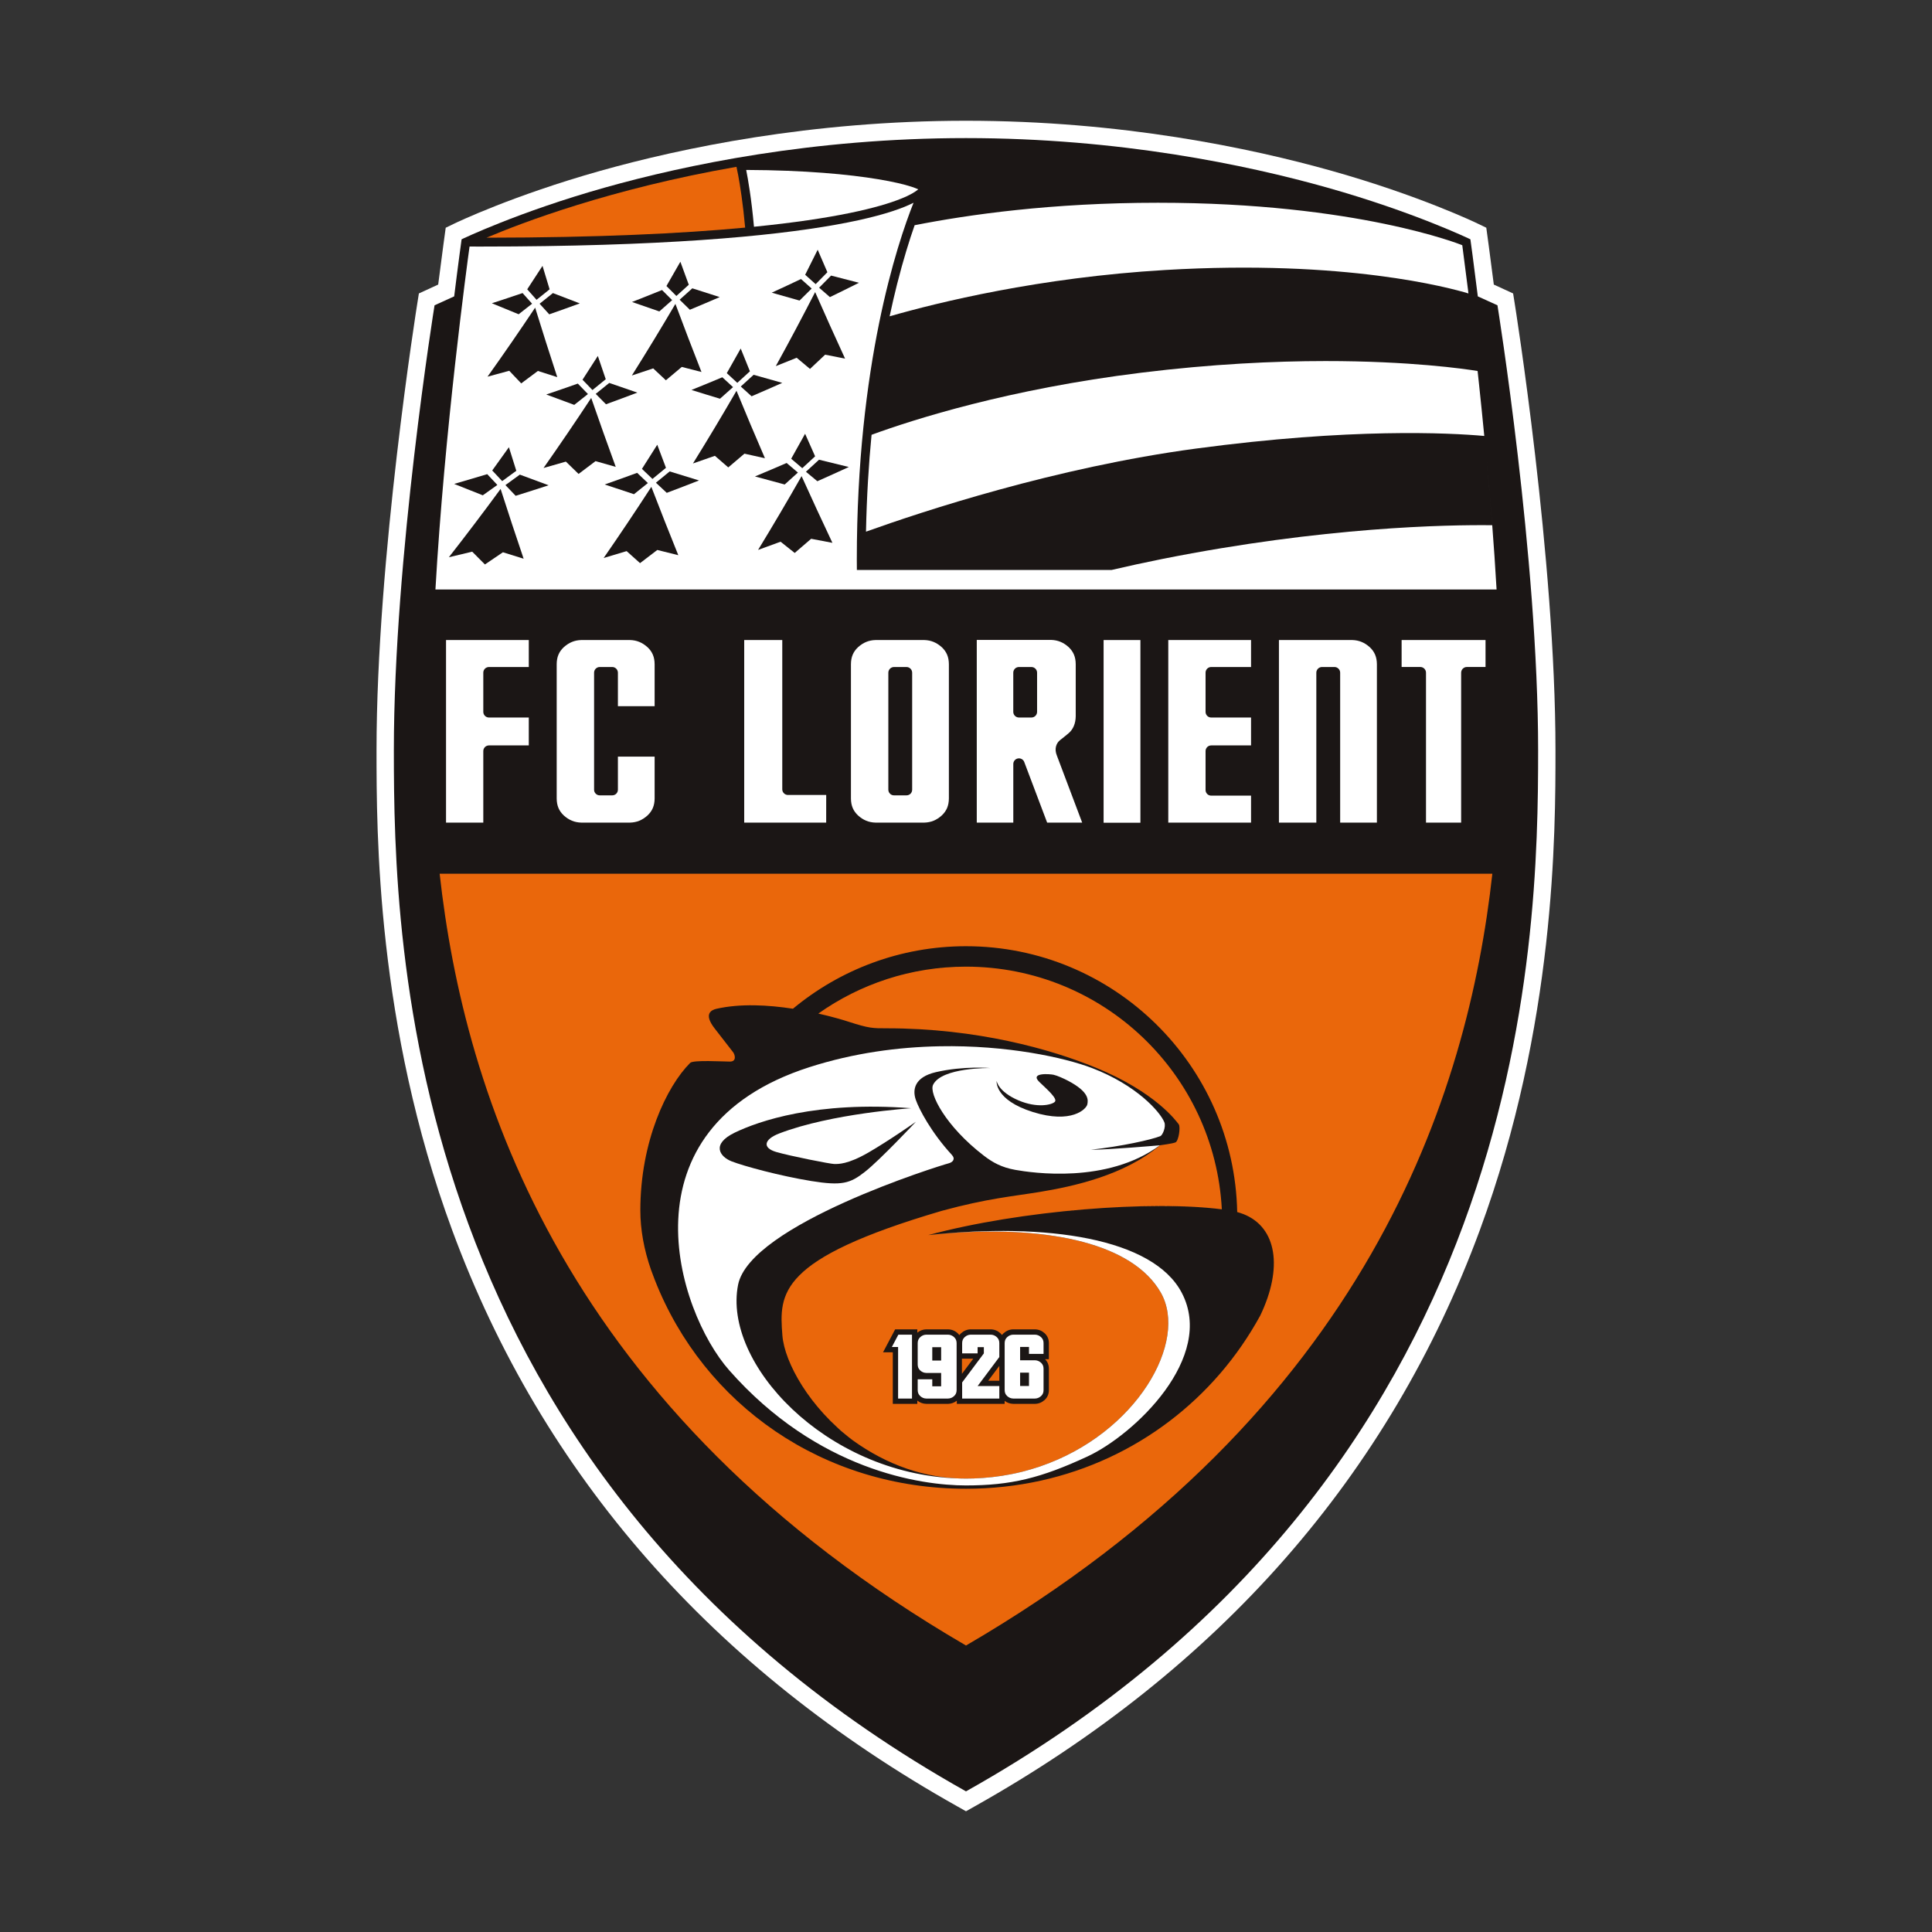 <?xml version="1.0" encoding="UTF-8"?>
<svg data-name="图层_1" xmlns="http://www.w3.org/2000/svg" version="1.1" viewBox="0 0 800 800">
  <rect x="0" y="0" width="800" height="800" fill="#333333" stroke="none"/>
  <!-- Created by @FCLOGO 2025-7-17 GMT+8 10:29:03 . https://fclogo.top/ -->
<!-- FOR PERSONAL USE ONLY NOT FOR COMMERCIAL USE -->
  <g id="g830">
    <path id="path844" d="M399.997,750l-3.512-1.975c-101.423-56.932-171.811-137.189-209.212-238.553-31.363-84.967-31.363-164.727-31.363-198.788,0-79.447,16.774-184.361,16.942-185.413l.599-3.761s6.415-2.967,7.996-3.68c1.408-11.206,3.113-23.529,3.113-23.529l3.458-1.673c.971-.475,24.306-11.676,60.526-21.878,33.613-9.463,87.174-20.751,151.454-20.751s117.841,11.287,151.46,20.751c36.214,10.203,59.544,21.404,60.526,21.878l3.458,1.667s1.71,12.329,3.113,23.535c1.581.712,7.996,3.68,7.996,3.68l.599,3.761c.173,1.052,16.942,105.966,16.942,185.413,0,34.061,0,113.822-31.363,198.788-37.407,101.364-107.795,181.62-209.212,238.553l-3.518,1.975Z" style="fill: #fff;"/>
    <path id="path1252" d="M620.067,126.417c-2.725-1.268-8.136-3.696-8.136-3.696-1.629-13.246-3.07-23.627-3.07-23.627,0,0-23.33-11.287-59.349-21.431-33.182-9.345-86.046-20.481-149.512-20.481s-116.336,11.136-149.507,20.481c-36.025,10.143-59.355,21.431-59.355,21.431,0,0-1.441,10.381-3.07,23.627,0,0-5.412,2.428-8.131,3.696,0,0-16.85,104.482-16.85,184.269s3.48,300.033,236.912,431.077c233.438-131.044,236.907-351.317,236.907-431.077s-16.839-184.269-16.839-184.269" style="fill: #1b1615;"/>
    <path id="path1408" d="M399.998,681.371c166.804-97.155,207.863-228.576,217.953-319.57H182.051c10.089,90.988,51.148,222.42,217.947,319.57" style="fill: #ea670b;"/>
    <g id="g12271">
      <g id="g12222">
        <path id="path11843" d="M548.724,149.509c-21.142.011-46.85,1.206-76.145,4.818-54.925,6.771-94.231,19.327-111.686,25.715-1.192,12.285-2.007,25.672-2.304,40.11,23.535-8.438,78.531-26.611,136.655-34.407,64.19-8.597,104.738-6.527,119.364-5.221-.724-7.402-1.452-14.726-2.181-21.475-.197-1.825-.393-3.66-.588-5.426-5.328-.861-27.88-4.132-63.116-4.114Z" style="fill: #fff;"/>
        <path id="path11829" d="M479.469,83.954c-44.172,0-78.622,4.953-100.738,9.302-2.158,6.167-4.711,14.309-7.273,24.415-1.036,4.106-2.072,8.562-3.086,13.31,19.887-5.719,61.955-16.099,114.102-19.18,74.66-4.419,117.9,7.387,125.578,9.71-.046-.366-.109-.917-.154-1.273-1.17-9.201-2.353-18.282-2.374-18.43.029.209,1.031,7.785,2.15,16.575-1.264-9.985-2.181-16.851-2.181-16.851,0,0-7.529-3.634-21.104-8.688,13.572,5.054,21.099,8.688,21.099,8.688v.005l-.01-.005c-.345-.151-43.518-17.579-126.008-17.579Z" style="fill: #fff;"/>
        <path id="path1248" d="M373.206,82.228c-9.264,3.761-27.581,8.341-61,11.665-1.041-11.654-2.487-19.817-3.227-23.524,24.366.097,42.537,1.834,54.645,3.847,6.237,1.03,10.872,2.147,13.866,3.124,1.187.389,2.104.755,2.741,1.068-1.101.928-3.329,2.374-7.025,3.82" style="fill: #fff;"/>
        <path id="path1244" d="M304.96,69.079c.086.361.345,1.538.723,3.55.761,4.095,1.958,11.53,2.87,21.619-26.065,2.45-60.903,4.133-107.077,4.176,14.605-6.194,51.467-20.287,103.484-29.346" style="fill: #ea670b;"/>
        <path id="path1240" d="M194.43,102.088h0c1.683,0,3.388.006,5.05.006,74.111-.006,119.395-4.165,146.566-9.043,13.58-2.428,22.628-5.034,28.531-7.424,1.408-.583,2.633-1.138,3.701-1.667-6.787,17.028-23.492,67.13-23.492,147.791,0,1.408.006,2.833.027,4.268h105.432c6.863-1.602,13.861-3.129,20.956-4.548,67-13.354,118.311-14.211,136.703-13.99-.734-9.496-1.538-18.889-2.385-27.975,1.635,17.535,3.129,36.225,4.181,54.596H180.304c3.744-65.592,13.192-135.257,14.125-142.012" style="fill: #fff;"/>
      </g>
      <g id="g9084">
        <g id="g7657">
          <path id="path1194" d="M310.528,153.754c-1.279-3.14-2.552-6.291-3.815-9.442-1.894,3.405-3.815,6.809-5.762,10.203,1.446,1.343,2.897,2.676,4.349,4.014,1.754-1.586,3.491-3.178,5.228-4.775" style="fill: #1b1615;"/>
          <path id="path1192" d="M298.135,165.101c1.802-1.592,3.604-3.2,5.395-4.802-1.484-1.354-2.957-2.714-4.435-4.079-4.23,1.78-8.492,3.529-12.771,5.25,3.922,1.236,7.856,2.45,11.81,3.631" style="fill: #1b1615;"/>
          <path id="path1190" d="M311.219,164.092c4.252-1.829,8.492-3.674,12.701-5.552-3.966-1.095-7.915-2.207-11.859-3.345-1.759,1.624-3.539,3.243-5.32,4.851,1.484,1.354,2.978,2.698,4.478,4.047" style="fill: #1b1615;"/>
          <path id="path1154" d="M304.965,161.815c-5.827,10.084-11.838,20.119-18.026,30.096,3.038-1.041,6.064-2.099,9.081-3.167,1.84,1.613,3.685,3.205,5.541,4.802,2.239-1.888,4.478-3.788,6.696-5.692,2.827.642,5.649,1.273,8.487,1.888-4.02-9.286-7.947-18.593-11.778-27.927" style="fill: #1b1615;"/>
        </g>
        <g id="g7645">
          <path id="path1204" d="M285.655,128.261c4.144-1.721,8.255-3.475,12.361-5.244-3.798-1.187-7.581-2.396-11.347-3.631-1.743,1.575-3.485,3.151-5.244,4.721,1.403,1.387,2.816,2.773,4.23,4.154" style="fill: #1b1615;"/>
          <path id="path1202" d="M285.213,117.907c-1.165-3.172-2.336-6.35-3.485-9.528-1.899,3.356-3.825,6.712-5.768,10.057,1.365,1.37,2.736,2.752,4.111,4.122,1.716-1.548,3.437-3.097,5.142-4.651" style="fill: #1b1615;"/>
          <path id="path1200" d="M278.323,124.279c-1.397-1.387-2.8-2.789-4.187-4.187-4.128,1.678-8.266,3.329-12.431,4.953,3.761,1.322,7.527,2.628,11.314,3.912,1.775-1.554,3.545-3.119,5.304-4.678" style="fill: #1b1615;"/>
          <path id="path1198" d="M275.728,157.466c2.207-1.834,4.403-3.685,6.582-5.53,2.719.707,5.433,1.408,8.158,2.099-3.685-9.383-7.284-18.781-10.796-28.202-5.827,9.933-11.843,19.823-18.032,29.653,2.957-.966,5.903-1.948,8.838-2.946,1.743,1.646,3.491,3.286,5.25,4.926" style="fill: #1b1615;"/>
        </g>
        <g id="g7639">
          <path id="path1186" d="M215.828,158.75c2.309-1.71,4.619-3.421,6.906-5.147,2.665.863,5.341,1.716,8.018,2.563-3.14-9.582-6.199-19.165-9.161-28.774-6.394,9.588-12.965,19.11-19.715,28.579,3.005-.804,6.005-1.619,8.994-2.439,1.64,1.743,3.297,3.485,4.958,5.217" style="fill: #1b1615;"/>
          <path id="path1182" d="M220.327,125.763c-1.322-1.468-2.633-2.935-3.939-4.413-4.225,1.435-8.46,2.849-12.717,4.225,3.685,1.538,7.375,3.054,11.088,4.554,1.867-1.446,3.717-2.903,5.568-4.365" style="fill: #1b1615;"/>
          <path id="path1178" d="M227.428,130.16c4.235-1.484,8.449-2.989,12.652-4.527-3.728-1.408-7.44-2.833-11.131-4.279-1.829,1.484-3.663,2.946-5.514,4.413,1.322,1.473,2.66,2.93,3.993,4.392" style="fill: #1b1615;"/>
          <path id="path1176" d="M227.579,119.801c-.987-3.237-1.969-6.48-2.935-9.712-2.099,3.237-4.214,6.474-6.334,9.706,1.279,1.446,2.568,2.903,3.863,4.349,1.808-1.446,3.615-2.897,5.406-4.343" style="fill: #1b1615;"/>
        </g>
        <g id="g7675">
          <path id="path1206" d="M250.407,200.613c4.02,1.365,8.05,2.708,12.102,4.03,1.926-1.538,3.852-3.07,5.762-4.619-1.484-1.408-2.962-2.816-4.446-4.23-4.451,1.635-8.919,3.243-13.418,4.818" style="fill: #1b1615;"/>
          <path id="path1172" d="M275.765,193.718c-1.219-3.183-2.417-6.372-3.61-9.566-2.099,3.345-4.208,6.679-6.34,10.003,1.446,1.392,2.903,2.779,4.354,4.165,1.872-1.532,3.734-3.065,5.595-4.602" style="fill: #1b1615;"/>
          <path id="path1168" d="M249.959,231.06c3.178-.944,6.345-1.894,9.512-2.854,1.845,1.662,3.696,3.324,5.557,4.975,2.39-1.808,4.775-3.631,7.144-5.455,2.897.728,5.795,1.457,8.697,2.169-3.804-9.415-7.532-18.846-11.163-28.304-6.41,9.884-12.987,19.709-19.747,29.47" style="fill: #1b1615;"/>
          <path id="path1164" d="M271.6,199.885c1.494,1.397,2.994,2.795,4.494,4.192,4.473-1.683,8.929-3.399,13.359-5.131-4.063-1.225-8.115-2.471-12.15-3.739-1.888,1.565-3.793,3.124-5.703,4.678" style="fill: #1b1615;"/>
        </g>
        <g id="g7663">
          <path id="path1188" d="M250.925,167.399c4.349-1.586,8.681-3.189,12.992-4.824-3.896-1.317-7.775-2.649-11.643-4.009-1.856,1.516-3.728,3.027-5.6,4.532,1.414,1.435,2.827,2.87,4.252,4.3" style="fill: #1b1615;"/>
          <path id="path1180" d="M250.828,157.035c-1.106-3.21-2.201-6.42-3.28-9.642-2.093,3.291-4.203,6.572-6.34,9.847,1.365,1.424,2.741,2.849,4.117,4.268,1.845-1.484,3.68-2.978,5.503-4.473" style="fill: #1b1615;"/>
          <path id="path1170" d="M226.187,163.358c3.852,1.451,7.721,2.881,11.595,4.295,1.899-1.489,3.788-2.984,5.671-4.489-1.403-1.435-2.806-2.876-4.192-4.327-4.338,1.538-8.692,3.043-13.073,4.521" style="fill: #1b1615;"/>
          <path id="path1160" d="M244.806,164.772c-6.404,9.723-12.987,19.402-19.736,29.011,3.086-.869,6.172-1.748,9.248-2.644,1.748,1.71,3.502,3.41,5.261,5.109,2.352-1.764,4.694-3.534,7.025-5.304,2.784.804,5.568,1.597,8.363,2.379-3.475-9.507-6.863-19.03-10.16-28.552" style="fill: #1b1615;"/>
        </g>
        <g id="g7669">
          <path id="path1196" d="M185.862,230.741c3.232-.75,6.458-1.522,9.669-2.304,1.748,1.77,3.507,3.529,5.266,5.293,2.498-1.673,4.985-3.356,7.451-5.05,2.854.906,5.719,1.791,8.579,2.671-3.264-9.615-6.453-19.251-9.539-28.898-6.965,9.496-14.109,18.933-21.425,28.288" style="fill: #1b1615;"/>
          <path id="path1184" d="M205.938,200.808c-1.403-1.484-2.8-2.978-4.192-4.473-4.548,1.376-9.113,2.719-13.694,4.041,3.939,1.592,7.899,3.162,11.864,4.721,2.018-1.424,4.025-2.854,6.021-4.289" style="fill: #1b1615;"/>
          <path id="path1162" d="M209.288,200.862c1.408,1.478,2.822,2.957,4.235,4.44,4.57-1.424,9.113-2.881,13.645-4.359-3.993-1.451-7.964-2.924-11.918-4.413-1.98,1.446-3.971,2.886-5.962,4.332" style="fill: #1b1615;"/>
          <path id="path1158" d="M203.823,194.813c1.365,1.468,2.741,2.935,4.117,4.403,1.953-1.424,3.912-2.849,5.854-4.273-1.025-3.248-2.056-6.496-3.065-9.755-2.282,3.216-4.581,6.42-6.906,9.625" style="fill: #1b1615;"/>
        </g>
        <g id="g7681">
          <path id="path1156" d="M333.717,195.342c1.575,1.311,3.146,2.622,4.726,3.922,4.365-1.932,8.708-3.901,13.035-5.886-4.128-.982-8.239-1.986-12.334-3.021-1.808,1.662-3.61,3.324-5.428,4.985" style="fill: #1b1615;"/>
          <path id="path1152" d="M313.905,227.709c3.119-1.122,6.232-2.255,9.323-3.399,1.937,1.559,3.885,3.102,5.838,4.656,2.282-1.942,4.554-3.906,6.814-5.865,2.93.572,5.865,1.128,8.805,1.673-4.338-9.188-8.595-18.393-12.765-27.625-5.827,10.23-11.827,20.422-18.015,30.56" style="fill: #1b1615;"/>
          <path id="path1148" d="M327.615,189.952c1.522,1.311,3.054,2.611,4.586,3.912,1.78-1.635,3.556-3.27,5.32-4.915-1.397-3.108-2.773-6.221-4.149-9.339-1.899,3.458-3.82,6.906-5.757,10.343" style="fill: #1b1615;"/>
          <path id="path1146" d="M330.399,195.677c-1.559-1.322-3.119-2.644-4.672-3.966-4.349,1.888-8.719,3.744-13.111,5.574,4.084,1.133,8.19,2.244,12.307,3.334,1.835-1.646,3.658-3.291,5.476-4.942" style="fill: #1b1615;"/>
        </g>
        <g id="g7651">
          <path id="path1174" d="M336.097,119.483c-1.478-1.317-2.951-2.622-4.419-3.944-4.02,1.905-8.055,3.798-12.118,5.654,3.82,1.106,7.662,2.201,11.508,3.264,1.689-1.662,3.356-3.318,5.029-4.975" style="fill: #1b1615;"/>
          <path id="path1166" d="M342.604,112.722c-1.349-3.102-2.692-6.205-4.02-9.312-1.705,3.453-3.432,6.917-5.18,10.37,1.441,1.3,2.886,2.59,4.338,3.879,1.629-1.64,3.253-3.286,4.861-4.937" style="fill: #1b1615;"/>
          <path id="path1150" d="M343.65,123.027c4.03-1.953,8.039-3.933,12.032-5.94-3.863-.966-7.705-1.953-11.546-2.973-1.64,1.678-3.297,3.345-4.958,5.012,1.484,1.306,2.978,2.606,4.473,3.901" style="fill: #1b1615;"/>
          <path id="path852" d="M349.92,148.488c-4.214-9.156-8.341-18.328-12.388-27.538-5.25,10.257-10.678,20.476-16.289,30.646,2.897-1.138,5.773-2.293,8.649-3.458,1.824,1.548,3.663,3.086,5.509,4.624,2.104-1.964,4.192-3.928,6.269-5.897,2.741.556,5.492,1.095,8.25,1.624" style="fill: #1b1615;"/>
        </g>
      </g>
    </g>
    <g id="g1142">
      <path id="path1111" d="M184.692,340.628h15.431v-29.626c0-1.295,1.047-2.342,2.347-2.342h16.488v-11.546h-16.488c-.626,0-1.23-.254-1.673-.701-.437-.442-.68-1.047-.674-1.678v-16.213c.011-1.295,1.058-2.325,2.347-2.325h16.488v-11.168h-34.266v75.6Z" style="fill: #fff;"/>
      <path id="path1109" d="M324.606,328.483c-.442-.442-.691-1.041-.685-1.662v-61.794h-15.76v75.6h33.943l.011-11.444h-15.846c-.621,0-1.225-.248-1.662-.701" style="fill: #fff;"/>
      <path id="path1107" d="M404.459,264.978v75.65h15.128v-24.232c-.016-1.133.782-2.115,1.888-2.336.157-.032.307-.043.453-.043.944,0,1.825.572,2.181,1.478l9.495,25.132h14.504l-10.452-27.694c-1.192-2.865-.27-5.207,1.268-6.443,1.333-1.052,1.819-1.402,3.589-2.897,1.834-1.548,2.892-4.021,2.924-7.015v-21.603c-.032-2.994-.96-5.131-2.924-7.014-2.185-1.969-4.469-2.898-7.258-2.984h-30.796ZM421.923,276.196h5.165c.626,0,1.218.253,1.666.701.437.432.68,1.025.68,1.651v16.208c0,.621-.248,1.226-.685,1.663s-1.041.69-1.661.69h-5.165c-.626,0-1.218-.253-1.666-.696-.437-.442-.68-1.037-.68-1.658v-16.208c0-.621.249-1.224.68-1.661.437-.437,1.046-.69,1.666-.69Z" style="fill: #fff;"/>
      <path id="path1103" d="M362.53,265.028c-2.789.081-5.066,1.015-7.251,2.984v-.007c-1.975,1.883-2.897,4.019-2.924,7.014v55.605c.027,2.994.949,5.143,2.924,7.021,2.185,1.975,4.462,2.903,7.251,2.984h20.2c2.789-.081,5.066-1.009,7.256-2.984,1.975-1.878,2.899-4.026,2.926-7.021v-55.605c-.027-2.994-.951-5.131-2.926-7.014v.007c-2.191-1.969-4.467-2.903-7.256-2.984h-20.2ZM370.192,276.196h5.163c.631,0,1.226.253,1.668.701.437.432.68,1.025.685,1.651v48.456c0,.615-.254,1.22-.685,1.663-.442.432-1.053.673-1.668.673h-5.163c-.626,0-1.219-.237-1.661-.685-.442-.448-.685-1.036-.69-1.651v-48.456c0-.621.253-1.224.69-1.661.437-.437,1.046-.69,1.661-.69Z" style="fill: #fff;"/>
      <path id="path1099" d="M567.211,268.011c-2.185-1.969-4.467-2.903-7.251-2.984h-30.381v75.6h15.485v-62.08c0-.621.254-1.225.691-1.662.437-.437,1.036-.691,1.656-.691h5.169c.626,0,1.219.254,1.662.701.448.432.685,1.025.691,1.651v62.08h15.21v-65.608c-.032-2.994-.955-5.131-2.93-7.014v.005Z" style="fill: #fff;"/>
      <path id="path1097" d="M456.977,340.676h15.242v-75.644h-15.242v75.644Z" style="fill: #fff;"/>
      <path id="path1095" d="M483.76,340.628h34.272v-11.168h-16.488c-1.295,0-2.336-1.03-2.347-2.325v-16.132c0-1.295,1.047-2.342,2.347-2.342h16.488v-11.546h-16.488c-1.3,0-2.347-1.047-2.347-2.347v-16.246c.011-1.295,1.052-2.325,2.347-2.325h16.488v-11.168h-34.272v75.6Z" style="fill: #fff;"/>
      <path id="path1093" d="M580.381,265.027v11.158h7.742c.631,0,1.219.254,1.667.696.437.442.68,1.036.685,1.656v62.09h14.551v-62.09h.006c0-.621.243-1.214.685-1.656.448-.442,1.03-.696,1.656-.696h7.753v-11.158h-34.747Z" style="fill: #fff;"/>
      <path id="path854" d="M268.143,268.011c-2.185-1.969-4.467-2.903-7.251-2.984h-20.206c-2.784.081-5.066,1.014-7.257,2.984v-.006c-1.969,1.883-2.892,4.02-2.913,7.014v55.605c.022,2.994.944,5.142,2.913,7.019,2.191,1.975,4.473,2.903,7.257,2.984h20.206c2.784-.081,5.066-1.009,7.251-2.984,1.975-1.878,2.897-4.025,2.924-7.019v-17.325h-15.204v13.704c0,.615-.254,1.219-.691,1.662-.437.432-1.041.674-1.656.674h-5.169c-.631,0-1.214-.237-1.662-.685-.448-.448-.685-1.036-.685-1.651v-48.456c0-.621.243-1.225.685-1.662.437-.437,1.036-.691,1.662-.691h5.158c.631,0,1.225.254,1.667.701.442.432.68,1.025.691,1.651v13.861h15.204v-17.389c-.027-2.994-.95-5.131-2.924-7.014v.006Z" style="fill: #fff;"/>
    </g>
    <g id="g4960">
      <path id="path1220" d="M370.66,550.457l-.615,1.171-2.687,5.098-1.706,3.227h4.035v21.355h10.15v-1.365c1.079.879,2.287,1.322,3.722,1.365h9.065c1.322-.043,2.492-.464,3.577-1.311v1.311h19.797v-1.246c1.041.798,2.196,1.203,3.567,1.246h9.058c1.505-.049,2.789-.577,3.987-1.651,1.133-1.085,1.694-2.396,1.711-4.047v-8.864c-.016-1.565-.517-2.832-1.591-3.922h1.591v-6.691c-.016-1.624-.578-2.94-1.748-4.062-1.16-1.047-2.444-1.57-4.014-1.613h-9.058c-1.5.043-2.791.566-3.994,1.656-.227.216-.432.442-.615.668-.178-.243-.398-.484-.641-.716-1.149-1.041-2.445-1.565-4.009-1.608h-8.347c-1.5.043-2.789.566-3.992,1.656-.243.227-.464.469-.648.728-.2-.27-.431-.533-.69-.776-1.155-1.041-2.445-1.565-4.009-1.608h-9.065c-1.365.043-2.546.475-3.652,1.371v-1.371h-9.177ZM398.317,562.606h4.683l-4.683,6.265v-6.265ZM413.802,565.585v6.151h-4.607l4.607-6.151Z" style="fill: #1b1615;"/>
      <g id="g1471">
        <path id="path1218" d="M419.563,552.653c-.971.032-1.768.35-2.534,1.046-.685.658-1.01,1.409-1.02,2.456v19.455c.011,1.047.335,1.798,1.02,2.456.766.691,1.563,1.014,2.534,1.041h8.994c.971-.027,1.77-.35,2.536-1.041.691-.658,1.014-1.409,1.02-2.456v-8.854c-.005-1.041-.33-1.79-1.02-2.454-.766-.691-1.565-1.01-2.536-1.048h-6.146v-5.525h3.674v2.893h6.028v-4.467c-.005-1.047-.33-1.798-1.02-2.456-.766-.696-1.565-1.014-2.536-1.046h-8.994ZM422.411,568.386h3.674v5.53h-3.674v-5.53Z" style="fill: #fff;"/>
        <path id="path1216" d="M377.636,579.106h-5.752v-21.35h-2.584l2.692-5.104h5.644v26.454Z" style="fill: #fff;"/>
        <path id="path1214" d="M383.559,552.653c-.977.032-1.77.35-2.536,1.046-.691.658-1.009,1.409-1.025,2.456v8.852c.016,1.047.335,1.798,1.025,2.456.766.685,1.56,1.014,2.536,1.041h6.151v5.525h-3.674v-2.892h-6.038v4.472c.016,1.047.335,1.798,1.025,2.456.766.691,1.56,1.014,2.536,1.041h8.994c.971-.027,1.77-.35,2.536-1.041.691-.658,1.015-1.409,1.025-2.456v-19.455c-.011-1.047-.335-1.798-1.025-2.456-.766-.696-1.565-1.014-2.536-1.046h-8.994ZM386.036,557.843h3.674v5.535h-3.674v-5.535Z" style="fill: #fff;"/>
        <path id="path1210" d="M413.796,579.106h-15.393v-6.674l8.989-12.026v-2.579h-2.584v2.579h-6.404v-4.252c.011-1.047.335-1.797,1.02-2.455.766-.696,1.565-1.014,2.536-1.047h8.282c.977.032,1.77.351,2.541,1.047.68.658,1.004,1.408,1.014,2.455v5.762l-8.989,12.021h8.989v5.169Z" style="fill: #fff;"/>
      </g>
    </g>
    <g id="g6404">
      <path id="path1588" d="M400.002,391.807c-27.22,0-52.194,9.732-71.661,25.886-10.176-1.57-21.771-2.228-31.688.033-2.029.469-5.492,2.012-.723,8.142l7.629,9.825c.734.939,1.609,3.885-1.299,3.885-2.903,0-15.194-.744-16.473.535-9.733,9.728-20.638,32.556-20.638,61.06,0,8.061,1.538,16.321,4.382,24.527,0,0,1.069,2.936,1.608,4.284,20.308,51.742,69.783,86.476,128.863,86.476,42.608,0,80.031-18.381,105.335-47.829,6.291-7.311,11.817-15.324,16.505-23.892,9.485-19.79,6.851-36.489-6.88-41.976-.852-.318-1.731-.616-2.664-.885-1.209-60.887-51.101-110.07-112.296-110.07ZM400.002,400.272c56.706,0,103.014,44.501,105.928,100.473-28.952-3.728-82.948.292-121.546,10.678,3.027-.313,6.005-.582,8.935-.798,42.144-3.081,75.805,4.618,87.286,24.505,11.687,20.26-9.868,58.401-49.875,72.078-.173.059-.352.118-.53.183-1.063.356-2.142.692-3.237,1.01-.912.27-1.834.533-2.762.771-.421.113-.842.222-1.263.33-1.403.335-2.817.658-4.252.938-.054.011-.096.022-.155.032-4.937.966-10.096,1.558-15.432,1.731-1.025.022-2.055.05-3.097.05-16.92,0-32.862-5.724-46.874-15.841-17.88-13.461-28.299-32.249-29.157-43.477-1.338-17.406-1.942-31.591,66.083-51.575,18.846-5.126,29.139-5.945,40.351-7.779,14.114-2.315,35.276-6.928,49.86-19.332,0,0,5.326-.707,6.475-1.198,1.36-.561,2.158-6.517,1.338-7.526-.917-1.133-9.367-13.192-34.397-23.459-18.549-7.618-49.173-16.268-86.456-16.268-5.838,0-7.288.049-15.916-2.746-2.687-.869-7.085-2.141-12.453-3.355,17.287-12.221,38.366-19.424,61.146-19.424h0Z" style="fill: #1b1615;"/>
      <path id="path1230" d="M400,400.27c-22.779,0-43.859,7.204-61.146,19.424.001 0.0.002-0.0.003,0,17.287-12.22,38.365-19.423,61.144-19.423,1.665,0,3.321.042,4.966.12-1.647-.078-3.302-.121-4.968-.121ZM476.626,432.997c1.136,1.186,2.245,2.399,3.326,3.637-1.081-1.238-2.189-2.45-3.326-3.637ZM388.997,433.241c-16.896.325-35.409,2.728-53.855,8.654-78.822,25.31-54.877,100.911-33.204,125.498,36.532,41.442,79.34,47.694,98.014,47.694s31.028-3.021,50.371-12.004c19.343-8.978,53.063-40.984,39.025-67.761-11.842-22.611-55.773-29.166-104.954-23.902,3.023-.312,5.998-.581,8.924-.796,42.144-3.081,75.805,4.618,87.286,24.505,11.687,20.26-9.868,58.401-49.875,72.078-.173.059-.352.118-.53.183-1.063.356-2.142.692-3.237,1.01-.912.27-1.834.533-2.762.771-.421.113-.842.222-1.263.33-1.403.335-2.817.658-4.252.938-.054.011-.096.022-.155.033-4.937.966-10.096,1.558-15.432,1.731-1.025.022-2.055.05-3.097.05-12.689,0-24.828-3.219-36.015-9.095,10.136,5.325,21.053,8.462,32.449,9.006,1.185.042,2.368.092,3.565.092-1.194,0-2.381-.036-3.565-.092-54.919-1.928-97.176-47.853-90.817-80.133,4.921-24.965,83.78-49.443,87.131-50.3,1.797-.448,2.979-1.796,1.398-3.512-8.509-9.237-13.613-18.966-14.94-22.846-1.424-4.101-.604-9.35,8.314-11.411,11.605-2.682,22.487-1.704,22.487-1.704,0,0-20.071-.341-23.632,6.926-1.77,3.577,5.213,17.25,21.07,29.395,3.588,2.746,7.182,4.797,12.944,5.838,6.856,1.225,38.054,5.928,59.867-10.163.002-.002.005-.003.007-.005 0-0.0.001 0.0.002,0,.002-0,1.33-.177,2.804-.415-1.473.237-2.803.414-2.803.414,0,0-21.112,1.846-28.59,1.846,12.793-1.43,24.969-4.123,28.8-5.645.912-.361,2.428-3.847,1.641-5.773-1.732-4.284-11.546-15.403-29.945-22.417-11.354-4.323-35.017-9.558-63.176-9.017ZM428.15,433.609c3.252.854,6.354,1.747,9.3,2.659-2.946-.913-6.049-1.805-9.3-2.659ZM483.39,460.312c2.939,2.828,4.34,4.791,4.684,5.216.103.126.182.329.236.59-.054-.262-.13-.466-.232-.593-.344-.425-1.748-2.385-4.688-5.212ZM488.223,469.458c-.269,1.685-.812,3.313-1.492,3.591-.285.124-.831.261-1.488.397.661-.135,1.21-.272,1.497-.395.679-.28,1.216-1.908,1.483-3.592ZM499.934,470.692c3.379,9.47,5.449,19.559,5.995,30.052-23.523-3.029-63.578-.942-98.475,5.517,34.896-6.457,74.946-8.541,98.478-5.511-.546-10.495-2.619-20.587-5.998-30.058ZM428.923,493.808c-4.588.723-9.172,1.358-14.255,2.188,5.078-.828,9.664-1.464,14.255-2.188ZM412.846,496.284c-2.98.509-6.183,1.114-9.71,1.877,3.525-.761,6.733-1.368,9.71-1.877ZM367.48,508.656c-25.857,9.311-36.755,17.465-41.125,25.58,4.372-8.112,15.277-16.267,41.125-25.58ZM326.355,534.237c-.547,1.016-.993,2.03-1.352,3.047.359-1.017.805-2.031,1.352-3.047ZM325.003,537.286c-.354,1.002-.622,2.006-.825,3.013.203-1.008.471-2.011.825-3.013ZM324.157,540.402c-.194.984-.324,1.972-.405,2.965.082-.993.211-1.981.405-2.965ZM323.641,546.634c.015,2.006.162,4.043.321,6.125-.16-2.082-.306-4.119-.321-6.125ZM326.413,562.658c.668,1.714,1.469,3.491,2.396,5.308-.927-1.817-1.728-3.594-2.396-5.308ZM328.921,568.186c.94,1.825,2.007,3.69,3.199,5.571-1.193-1.882-2.259-3.746-3.199-5.571ZM332.213,573.906c1.211,1.901,2.55,3.816,4.011,5.727-1.461-1.91-2.8-3.826-4.011-5.727ZM346.779,591.141c1.998,1.824,4.115,3.591,6.351,5.274,1.75,1.264,3.532,2.458,5.341,3.582-1.81-1.125-3.591-2.321-5.342-3.585-2.234-1.682-4.352-3.447-6.349-5.271ZM358.47,599.997c1.808,1.124,3.644,2.176,5.506,3.155-1.862-.979-3.699-2.031-5.506-3.155Z" style="fill: #fff;"/>
      <path id="path1228" d="M335.875,489.03c12.765,2.066,16.165.993,22.235-3.777,6.081-4.726,21.15-20.756,21.15-20.756,0,0-11.055,7.769-19.682,12.755-8.638,4.975-12.517,4.737-14.098,4.737-1.586,0-18.231-3.286-24.058-4.98-5.843-1.705-5.104-5.223,1.214-7.656,21.668-8.331,54.677-10.462,54.677-10.462-39.37-3.027-63.191,5.358-73.032,10.089-9.841,4.743-6.318,9.965-1.333,11.913,4.98,1.953,20.173,6.075,32.928,8.136" style="fill: #1b1615;"/>
      <path id="path1226" d="M427.727,460.478c16.041,5.018,22.121-1.279,22.504-3.162.378-1.84.842-5.158-7.985-9.803-1.705-.901-4.521-2.158-5.973-2.471-1.732-.367-9.982-.96-5.902,2.973,3.275,3.14,7.683,6.96,6.404,8.233-1.268,1.273-7.327,2.708-15.107-.631-8.438-3.631-8.983-8.05-8.983-8.05,0,0-1.03,7.867,15.042,12.911" style="fill: #1b1615;"/>
    </g>
  </g>
</svg>